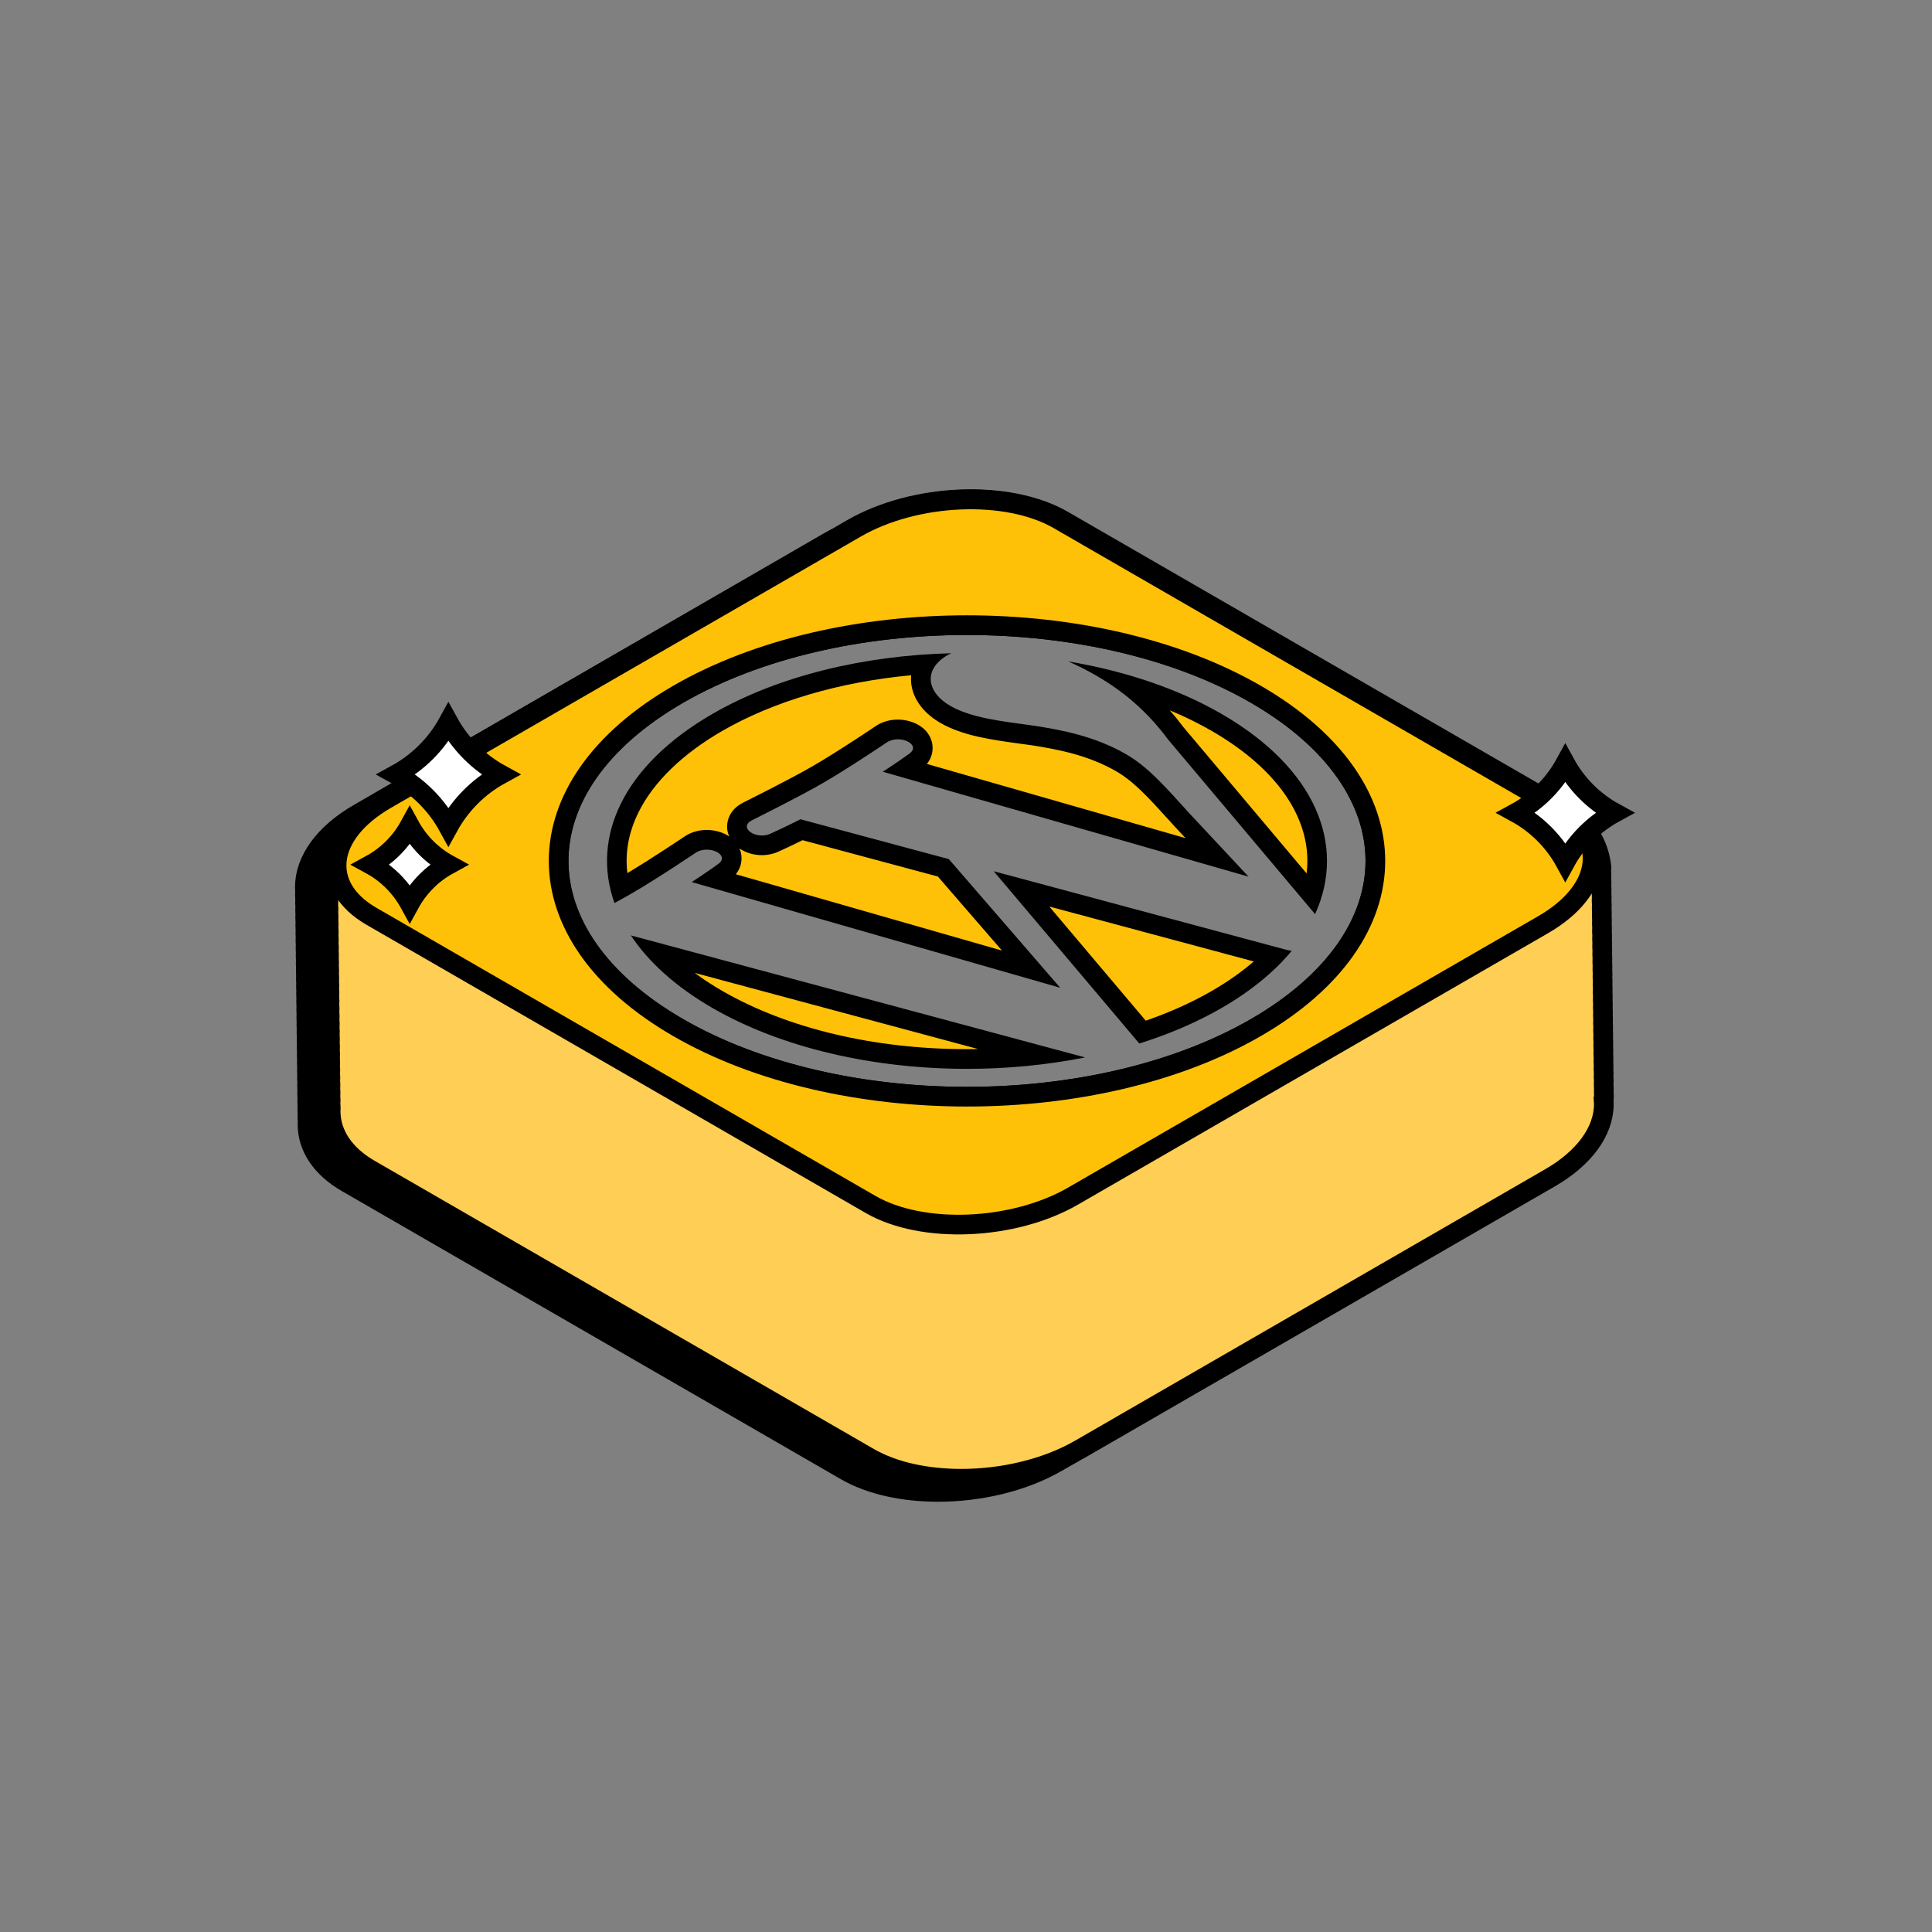 <?xml version="1.0" encoding="UTF-8"?><svg id="Calque_1" xmlns="http://www.w3.org/2000/svg" viewBox="0 0 1080 1080"><rect x="0" y="0" width="1080" height="1080" fill="#808080" stroke="none"/><defs><style>.cls-1{fill:#ffce55;}.cls-1,.cls-2,.cls-3,.cls-4{stroke:#000;stroke-miterlimit:10;stroke-width:11px;}.cls-2,.cls-5{fill:#ffc107;}.cls-3{fill:#fff;}</style></defs><path class="cls-4" d="M537.42,826.48c-19.32,0-37.77-3.9-51.55-11.86l-279.04-161.1c-14.12-8.15-21.89-19.7-21.89-32.52,0-.59,.02-1.17,.05-1.75-.07-.84-.1-1.68-.1-2.53,0-.59,.02-1.16,.05-1.75-.07-.83-.1-1.68-.1-2.52,0-.59,.02-1.17,.05-1.76-.06-.83-.1-1.67-.1-2.52,0-.59,.03-1.17,.05-1.75-.06-.84-.1-1.68-.1-2.53,0-.58,.03-1.16,.05-1.75-.06-.83-.1-1.67-.1-2.52,0-.59,.03-1.17,.06-1.76-.07-.83-.11-1.67-.11-2.52,0-.59,.03-1.16,.06-1.75-.07-.84-.1-1.68-.1-2.53,0-.58,.02-1.16,.05-1.75-.07-.83-.1-1.67-.1-2.52,0-.59,.02-1.17,.05-1.76-.07-.83-.1-1.67-.1-2.52,0-.59,.02-1.16,.05-1.75-.07-.84-.1-1.68-.1-2.53,0-.58,.02-1.16,.05-1.75-.07-.83-.1-1.67-.1-2.52,0-.59,.02-1.17,.05-1.75-.07-.84-.1-1.68-.1-2.53,0-.59,.03-1.16,.05-1.75-.06-.84-.1-1.68-.1-2.52,0-.59,.03-1.17,.05-1.76-.06-.83-.1-1.67-.1-2.52,0-.59,.03-1.17,.06-1.75-.07-.84-.11-1.68-.11-2.53,0-.59,.03-1.16,.06-1.75-.07-.83-.11-1.68-.11-2.52,0-.59,.03-1.17,.06-1.76-.07-.83-.1-1.67-.1-2.52,0-.59,.02-1.17,.05-1.75-.07-.84-.1-1.68-.1-2.53,0-.59,.02-1.16,.05-1.75-.07-.83-.1-1.68-.1-2.52,0-.59,.02-1.17,.05-1.76-.07-.83-.1-1.67-.1-2.52,0-.59,.02-1.17,.05-1.75-.07-.84-.1-1.68-.1-2.53,0-.58,.03-1.16,.05-1.75-.06-.83-.1-1.67-.1-2.52,0-.59,.03-1.17,.05-1.76-.06-.83-.1-1.67-.1-2.52,0-.59,.03-1.16,.05-1.75-.06-.84-.1-1.68-.1-2.53,0-.58,.03-1.16,.06-1.75-.07-.83-.1-1.67-.1-2.52,0-.59,.02-1.17,.05-1.75-.07-.84-.1-1.68-.1-2.53,0-.59,.02-1.16,.05-1.75-.07-.84-.1-1.68-.1-2.52,0-.59,.02-1.17,.05-1.76-.07-.83-.1-1.67-.1-2.52,0-.59,.02-1.17,.05-1.75-.07-.84-.1-1.68-.1-2.53,0-.59,.02-1.16,.05-1.75-.07-.84-.1-1.68-.1-2.52,0-.59,.03-1.17,.05-1.76-.06-.83-.1-1.67-.1-2.52,0-15.14,10.94-30.14,30.02-41.15l253.62-146.43c-1.28,.67-2.54,1.35-3.77,2.06L200.43,454.8c-19.08,11.01-30.02,26.01-30.02,41.15,0,.85,.04,1.69,.1,2.52-.03,.59-.05,1.17-.05,1.76,0,.84,.03,1.68,.1,2.52-.03,.59-.05,1.16-.05,1.75,0,.85,.04,1.69,.1,2.53-.03,.58-.05,1.16-.05,1.75,0,.85,.04,1.69,.1,2.52-.03,.59-.05,1.17-.05,1.76,0,.84,.03,1.68,.1,2.52-.04,.59-.05,1.16-.05,1.75,0,.85,.04,1.69,.1,2.53-.03,.58-.05,1.16-.05,1.75,0,.85,.04,1.69,.1,2.52-.03,.59-.06,1.17-.06,1.75,0,.85,.04,1.69,.1,2.53-.03,.59-.05,1.16-.05,1.75,0,.85,.04,1.69,.1,2.52-.03,.59-.05,1.17-.05,1.76,0,.85,.04,1.69,.1,2.52-.03,.59-.05,1.17-.05,1.75,0,.85,.03,1.69,.1,2.53-.04,.58-.05,1.16-.05,1.75,0,.85,.03,1.69,.1,2.52-.03,.59-.05,1.17-.05,1.76,0,.84,.03,1.69,.1,2.52-.03,.59-.05,1.16-.05,1.75,0,.85,.04,1.69,.1,2.53-.04,.58-.05,1.16-.05,1.75,0,.85,.03,1.69,.1,2.52-.03,.59-.06,1.17-.06,1.76,0,.84,.04,1.69,.11,2.52-.04,.59-.06,1.16-.06,1.75,0,.85,.04,1.69,.11,2.53-.03,.58-.06,1.16-.06,1.75,0,.85,.04,1.69,.1,2.52-.03,.59-.05,1.17-.05,1.76,0,.84,.04,1.68,.1,2.52-.03,.59-.05,1.16-.05,1.75,0,.85,.04,1.69,.1,2.53-.04,.58-.05,1.16-.05,1.75,0,.85,.03,1.69,.1,2.52-.04,.59-.05,1.17-.05,1.75,0,.85,.03,1.69,.1,2.53-.03,.59-.05,1.16-.05,1.75,0,.85,.04,1.69,.1,2.52-.03,.59-.05,1.17-.05,1.76,0,.85,.04,1.69,.1,2.52-.03,.59-.05,1.17-.05,1.75,0,.85,.04,1.69,.1,2.53-.03,.59-.06,1.16-.06,1.75,0,.85,.04,1.69,.11,2.52-.04,.59-.06,1.17-.06,1.76,0,.85,.04,1.69,.1,2.52-.03,.59-.05,1.17-.05,1.75,0,.85,.04,1.69,.1,2.53-.03,.58-.05,1.16-.05,1.75,0,.85,.04,1.69,.1,2.52-.03,.59-.05,1.17-.05,1.76,0,.84,.04,1.69,.1,2.52-.04,.59-.05,1.16-.05,1.75,0,.85,.03,1.69,.1,2.53-.04,.58-.05,1.16-.05,1.75,0,12.82,7.77,24.38,21.89,32.52l279.04,161.1c13.77,7.96,32.23,11.86,51.55,11.86,23.13,0,47.48-5.6,66.44-16.54l9.1-5.25c-18.34,9.56-41,14.45-62.61,14.45Z"/><path class="cls-1" d="M896.56,614.53c.03-.58,.05-1.16,.05-1.75,0-.84-.03-1.68-.1-2.52,.03-.59,.05-1.16,.05-1.75,0-.85-.03-1.69-.1-2.52,.03-.59,.06-1.17,.06-1.76,0-.85-.04-1.69-.11-2.52,.03-.59,.06-1.17,.06-1.76,0-.84-.04-1.68-.11-2.52,.03-.58,.06-1.16,.06-1.75,0-.85-.04-1.69-.1-2.52,.03-.59,.05-1.17,.05-1.76,0-.85-.04-1.69-.1-2.52,.03-.59,.05-1.17,.05-1.75,0-.85-.04-1.69-.1-2.53,.03-.58,.05-1.16,.05-1.75,0-.85-.03-1.69-.1-2.52,.03-.59,.05-1.17,.05-1.76,0-.85-.03-1.69-.1-2.52,.03-.59,.05-1.17,.05-1.75,0-.85-.03-1.69-.1-2.53,.03-.58,.05-1.16,.05-1.75,0-.85-.03-1.69-.1-2.52,.03-.59,.05-1.17,.05-1.76,0-.85-.03-1.69-.1-2.52,.03-.59,.06-1.17,.06-1.75,0-.85-.04-1.69-.11-2.53,.03-.58,.06-1.16,.06-1.75,0-.85-.04-1.69-.1-2.52,.03-.59,.05-1.17,.05-1.76,0-.84-.04-1.69-.1-2.52,.03-.59,.05-1.16,.05-1.75,0-.85-.04-1.69-.1-2.52,.03-.59,.05-1.17,.05-1.76,0-.85-.03-1.69-.1-2.52,.03-.59,.05-1.17,.05-1.76,0-.84-.03-1.69-.1-2.52,.03-.59,.05-1.16,.05-1.75,0-.85-.03-1.69-.1-2.52,.03-.59,.05-1.17,.05-1.76,0-.85-.03-1.69-.1-2.52,.03-.59,.05-1.17,.05-1.75,0-.85-.03-1.7-.1-2.53,.03-.59,.06-1.16,.06-1.75,0-.85-.04-1.69-.11-2.52,.03-.59,.06-1.17,.06-1.76,0-.85-.04-1.69-.1-2.52,.03-.59,.05-1.17,.05-1.75,0-.85-.04-1.69-.1-2.53,.03-.58,.05-1.16,.05-1.75,0-.85-.04-1.69-.1-2.53,.03-.58,.05-1.16,.05-1.75,0-.84-.03-1.68-.1-2.52,.03-.59,.05-1.17,.05-1.75,0-.85-.03-1.69-.1-2.53,.03-.58,.05-1.16,.05-1.75,0-.85-.03-1.69-.1-2.53,.03-.58,.05-1.16,.05-1.75,0-.84-.03-1.68-.1-2.52,.03-.59,.05-1.16,.05-1.75,0-.85-.03-1.69-.1-2.52,.03-.59,.12-1.17,.06-1.76-1.27-11.89-7.78-24.38-21.89-32.52l-279.05-161.1c-30.28-17.49-83.21-15.39-117.99,4.68L213.36,447.45c-19.08,11.01-30.02,26.01-30.02,41.15,0,.85,.04,1.69,.1,2.52-.03,.59-.05,1.17-.05,1.76,0,.84,.03,1.68,.1,2.52-.03,.59-.05,1.16-.05,1.75,0,.85,.03,1.69,.1,2.53-.03,.58-.05,1.16-.05,1.75,0,.85,.03,1.69,.1,2.52-.03,.59-.05,1.17-.05,1.76,0,.84,.03,1.68,.1,2.52-.03,.59-.05,1.16-.05,1.75,0,.85,.03,1.69,.1,2.53-.03,.58-.05,1.16-.05,1.75,0,.85,.03,1.69,.1,2.52-.03,.59-.06,1.17-.06,1.75,0,.85,.04,1.69,.1,2.53-.03,.59-.05,1.16-.05,1.75,0,.85,.04,1.69,.1,2.52-.03,.59-.05,1.17-.05,1.76,0,.85,.04,1.69,.1,2.52-.03,.59-.05,1.17-.05,1.75,0,.85,.03,1.69,.1,2.53-.03,.58-.05,1.16-.05,1.75,0,.85,.03,1.69,.1,2.52-.03,.59-.05,1.17-.05,1.76,0,.84,.03,1.69,.1,2.52-.03,.59-.05,1.16-.05,1.75,0,.85,.03,1.69,.1,2.53-.03,.58-.05,1.16-.05,1.75,0,.85,.03,1.69,.1,2.52-.03,.59-.06,1.17-.06,1.76,0,.84,.04,1.69,.11,2.52-.03,.59-.06,1.16-.06,1.75,0,.85,.04,1.69,.11,2.53-.03,.58-.06,1.16-.06,1.75,0,.85,.04,1.69,.1,2.52-.03,.59-.05,1.17-.05,1.76,0,.84,.04,1.68,.1,2.52-.03,.59-.05,1.16-.05,1.75,0,.85,.03,1.69,.1,2.53-.03,.58-.05,1.16-.05,1.75,0,.85,.03,1.69,.1,2.52-.03,.59-.05,1.17-.05,1.75,0,.85,.03,1.69,.1,2.53-.03,.59-.05,1.16-.05,1.75,0,.85,.03,1.69,.1,2.52-.03,.59-.05,1.17-.05,1.76,0,.85,.03,1.69,.1,2.52-.03,.59-.05,1.17-.05,1.75,0,.85,.03,1.69,.1,2.53-.03,.59-.06,1.16-.06,1.75,0,.85,.04,1.69,.11,2.52-.03,.59-.06,1.17-.06,1.76,0,.85,.04,1.69,.1,2.52-.03,.59-.05,1.17-.05,1.75,0,.85,.04,1.69,.1,2.53-.03,.58-.05,1.16-.05,1.75,0,.85,.04,1.69,.1,2.52-.03,.59-.05,1.17-.05,1.76,0,.84,.03,1.69,.1,2.52-.03,.59-.05,1.16-.05,1.75,0,.85,.03,1.69,.1,2.53-.03,.58-.05,1.16-.05,1.75,0,12.82,7.77,24.38,21.89,32.52l279.04,161.1c13.77,7.96,32.23,11.86,51.55,11.86,23.13,0,47.48-5.6,66.44-16.54l262.78-151.72c19.08-11.01,30.02-26.01,30.02-41.15,0-.85-.03-1.69-.1-2.53Zm-194.59-40.07c-89.15,51.47-233.69,51.47-322.83,0-89.15-51.47-89.15-134.92,0-186.39,89.15-51.47,233.69-51.47,322.83,0,89.15,51.47,89.15,134.92,0,186.39Z"/><path class="cls-2" d="M870.78,451.54l-279.05-161.1c-28.89-16.68-79.82-14.57-113.18,4.68L215.76,446.85c-33.36,19.26-37.01,48.66-8.13,65.35l279.04,161.1c28.89,16.68,79.83,14.57,113.19-4.69l262.78-151.72c33.36-19.26,37.01-48.67,8.13-65.35Zm-168.8,122.92c-89.15,51.47-233.69,51.47-322.83,0-89.15-51.47-89.15-134.92,0-186.39,89.15-51.47,233.69-51.47,322.83,0,89.15,51.47,89.15,134.92,0,186.39Z"/><g><path class="cls-5" d="M540.56,591.98c-52.83,0-102.41-11.83-139.6-33.3-13.36-7.7-24.79-16.59-33.71-26.17l212.89,57.18c-12.98,1.52-26.21,2.29-39.58,2.29h0Zm-141.04-100.92c3.1-2.15,5.12-3.62,5.27-3.73,3.59-2.63,5.02-6.38,3.82-10.04-1.76-5.38-8.29-7.84-13.6-7.84-3.35,0-6.5,.89-9.1,2.59-.29,.2-21.34,14.4-35.88,22.79-.98,.57-2.08,1.19-3.29,1.87-8.5-33.79,11.35-68.1,54.24-92.86,31.33-18.09,72.01-29.44,115.82-32.48-1.34,2.56-2.04,5.3-2.04,8.15,0,7.58,4.97,14.79,13.63,19.79,11.76,6.79,27.18,8.88,45.03,11.3l4.28,.58c15.12,2.38,32.61,5.72,49.05,15.21,10.69,6.17,19.38,15.77,31.4,29.05l2.45,2.7,19.74,21.13-173.96-49.9c3.1-2.15,5.11-3.62,5.27-3.73,3.59-2.63,5.02-6.39,3.82-10.05-1.76-5.38-8.28-7.83-13.6-7.83-3.35,0-6.5,.9-9.11,2.59-.29,.2-21.34,14.4-35.88,22.79-13.68,7.9-38.74,20.31-38.99,20.44-5.4,2.77-6.48,7.15-5.71,10.34,1.21,5,6.97,8.63,13.7,8.63,2.68,0,5.32-.62,7.64-1.78,.99-.45,7.5-3.4,14.52-6.94l79.27,21.29,49.06,56.67-176.84-50.72Z"/><path d="M509.33,377.49c-.07,.73-.09,1.41-.09,2.03,0,9.59,5.97,18.54,16.38,24.55,12.7,7.33,28.61,9.49,47.04,11.99,1.39,.19,2.8,.38,4.21,.57,14.62,2.3,31.5,5.52,47.1,14.53,9.94,5.74,18.39,15.07,30.08,27.98l2.45,2.71,.05,.06,.06,.06,6.12,6.55-144.61-41.48c3.55-4.35,3.77-9.41,2.55-13.15-2.63-8.03-11.35-11.63-18.82-11.63-4.42,0-8.6,1.2-12.1,3.48l-.08,.05-.08,.06c-.21,.14-21.1,14.24-35.47,22.53-13.52,7.8-38.43,20.15-38.68,20.27l-.07,.04-.07,.04c-8.18,4.2-9.68,11.5-8.47,16.48,.2,.82,.47,1.61,.81,2.37-3.71-2.48-8.36-3.64-12.61-3.64s-8.6,1.2-12.1,3.48l-.08,.05-.08,.06c-.19,.13-18.01,12.15-32.06,20.53-1.42-11.51,.72-23,6.38-34.32,8.4-16.77,24.53-32.38,46.65-45.15,28.76-16.6,65.64-27.4,105.61-31.12m-60.72,92.2l75.63,20.31,35.85,41.4-148.8-42.68c3.55-4.35,3.77-9.4,2.55-13.14-.14-.44-.31-.87-.49-1.28,3.41,2.36,7.8,3.76,12.51,3.76,3.49,0,6.94-.8,10-2.31,1.17-.53,6.59-2.99,12.76-6.05m-60.28,74.18l158.44,42.56c-2.07,.04-4.14,.06-6.21,.06-51.88,0-100.48-11.57-136.86-32.57-5.48-3.16-10.62-6.52-15.37-10.04m143.38-178.71c-48.53,1.23-96.44,12.53-133.49,33.92-49.73,28.71-67.97,68.7-54.77,105.71,3.44-1.87,6.66-3.65,9.33-5.19,14.89-8.6,36.13-22.95,36.13-22.95,1.84-1.2,4.01-1.7,6.11-1.7,6.1,0,11.56,4.26,6.53,7.94,0,0-6.81,4.98-14.94,10.19l206.02,59.09-62.27-71.93-82.94-22.27c-8.11,4.17-16.28,7.83-16.28,7.83-1.7,.88-3.53,1.25-5.27,1.25-6.56,0-11.97-5.24-5.55-8.53,0,0,25.31-12.53,39.3-20.6,14.89-8.59,36.13-22.95,36.13-22.95,1.85-1.2,4.02-1.7,6.11-1.7,6.1,0,11.56,4.26,6.53,7.94,0,0-6.82,4.99-14.94,10.19l204.46,58.65-33.25-35.59c-13.53-14.92-22.99-25.79-35.18-32.83-17.59-10.16-36.09-13.54-51-15.89-18.94-2.6-35.63-4.43-47.36-11.2-13.09-7.55-15.34-20.32-1.37-28.39,.63-.36,1.31-.66,1.96-1h0Zm-179.11,157.73c10.09,15.22,25.63,29.05,45.61,40.56,39.31,22.7,90.83,34.04,142.35,34.04,22.33,0,44.65-2.13,65.99-6.39l-253.95-68.21h0Z"/></g><g><path class="cls-5" d="M571.04,496.88l140.78,37.81c-8.59,8.76-19.21,16.81-31.66,24-12.33,7.12-26.26,13.26-41.44,18.26l-67.67-80.07Zm86.19-86.99c-7.75-10.42-16.29-19.15-26.21-26.74,18.11,5.37,34.73,12.36,49.12,20.69,24.34,14.05,41.69,31.45,50.18,50.31,6.78,15.07,7.79,30.87,3.04,46.16l-76.12-90.43Z"/><path d="M653.92,397.07c8.35,3.47,16.2,7.33,23.47,11.54,37.86,21.86,56.61,50.64,53,79.64l-68.84-81.77c-2.44-3.27-4.98-6.4-7.63-9.4m-67.34,109.68l114.27,30.69c-6.8,5.89-14.64,11.41-23.45,16.49-11.06,6.38-23.44,11.96-36.91,16.62l-53.92-63.8m10.58-137.03h0s0,0,0,0h0Zm0,0c5.15,2.26,10.36,4.88,15.6,7.9,14.44,8.34,27.99,19.27,40.16,35.69l82.23,97.68c17.64-38.68,.26-81.58-52.26-111.91-23.83-13.8-53.33-23.9-85.73-29.36h0Zm-41.66,117.29l81.39,96.31c16.91-5.32,32.4-12.01,46.01-19.87,16.58-9.57,29.6-20.4,39.2-31.95-1.02-.13-2.01-.31-2.97-.55l-163.63-43.94h0Z"/></g><path class="cls-3" d="M279.85,432.92h0s0,0,0,0c-12.32,6.74-22.45,16.87-29.19,29.19h0s0,0,0,0c-6.74-12.32-16.87-22.45-29.19-29.19h0s0,0,0,0c12.32-6.74,22.45-16.87,29.19-29.19h0s0,0,0,0c6.74,12.32,16.87,22.45,29.19,29.19Z"/><path class="cls-3" d="M902.52,454.35h0s0,0,0,0c-11.62,6.35-21.17,15.91-27.52,27.52h0s0,0,0,0c-6.35-11.62-15.91-21.17-27.52-27.52h0s0,0,0,0c11.62-6.35,21.17-15.91,27.52-27.52h0s0,0,0,0c6.35,11.62,15.91,21.17,27.52,27.52Z"/><path class="cls-3" d="M250.78,483.34h0s0,0,0,0c-9.18,5.02-16.73,12.57-21.75,21.75h0s0,0,0,0c-5.02-9.18-12.57-16.73-21.75-21.75h0s0,0,0,0c9.18-5.02,16.73-12.57,21.75-21.75h0s0,0,0,0c5.02,9.18,12.57,16.73,21.75,21.75Z"/></svg>